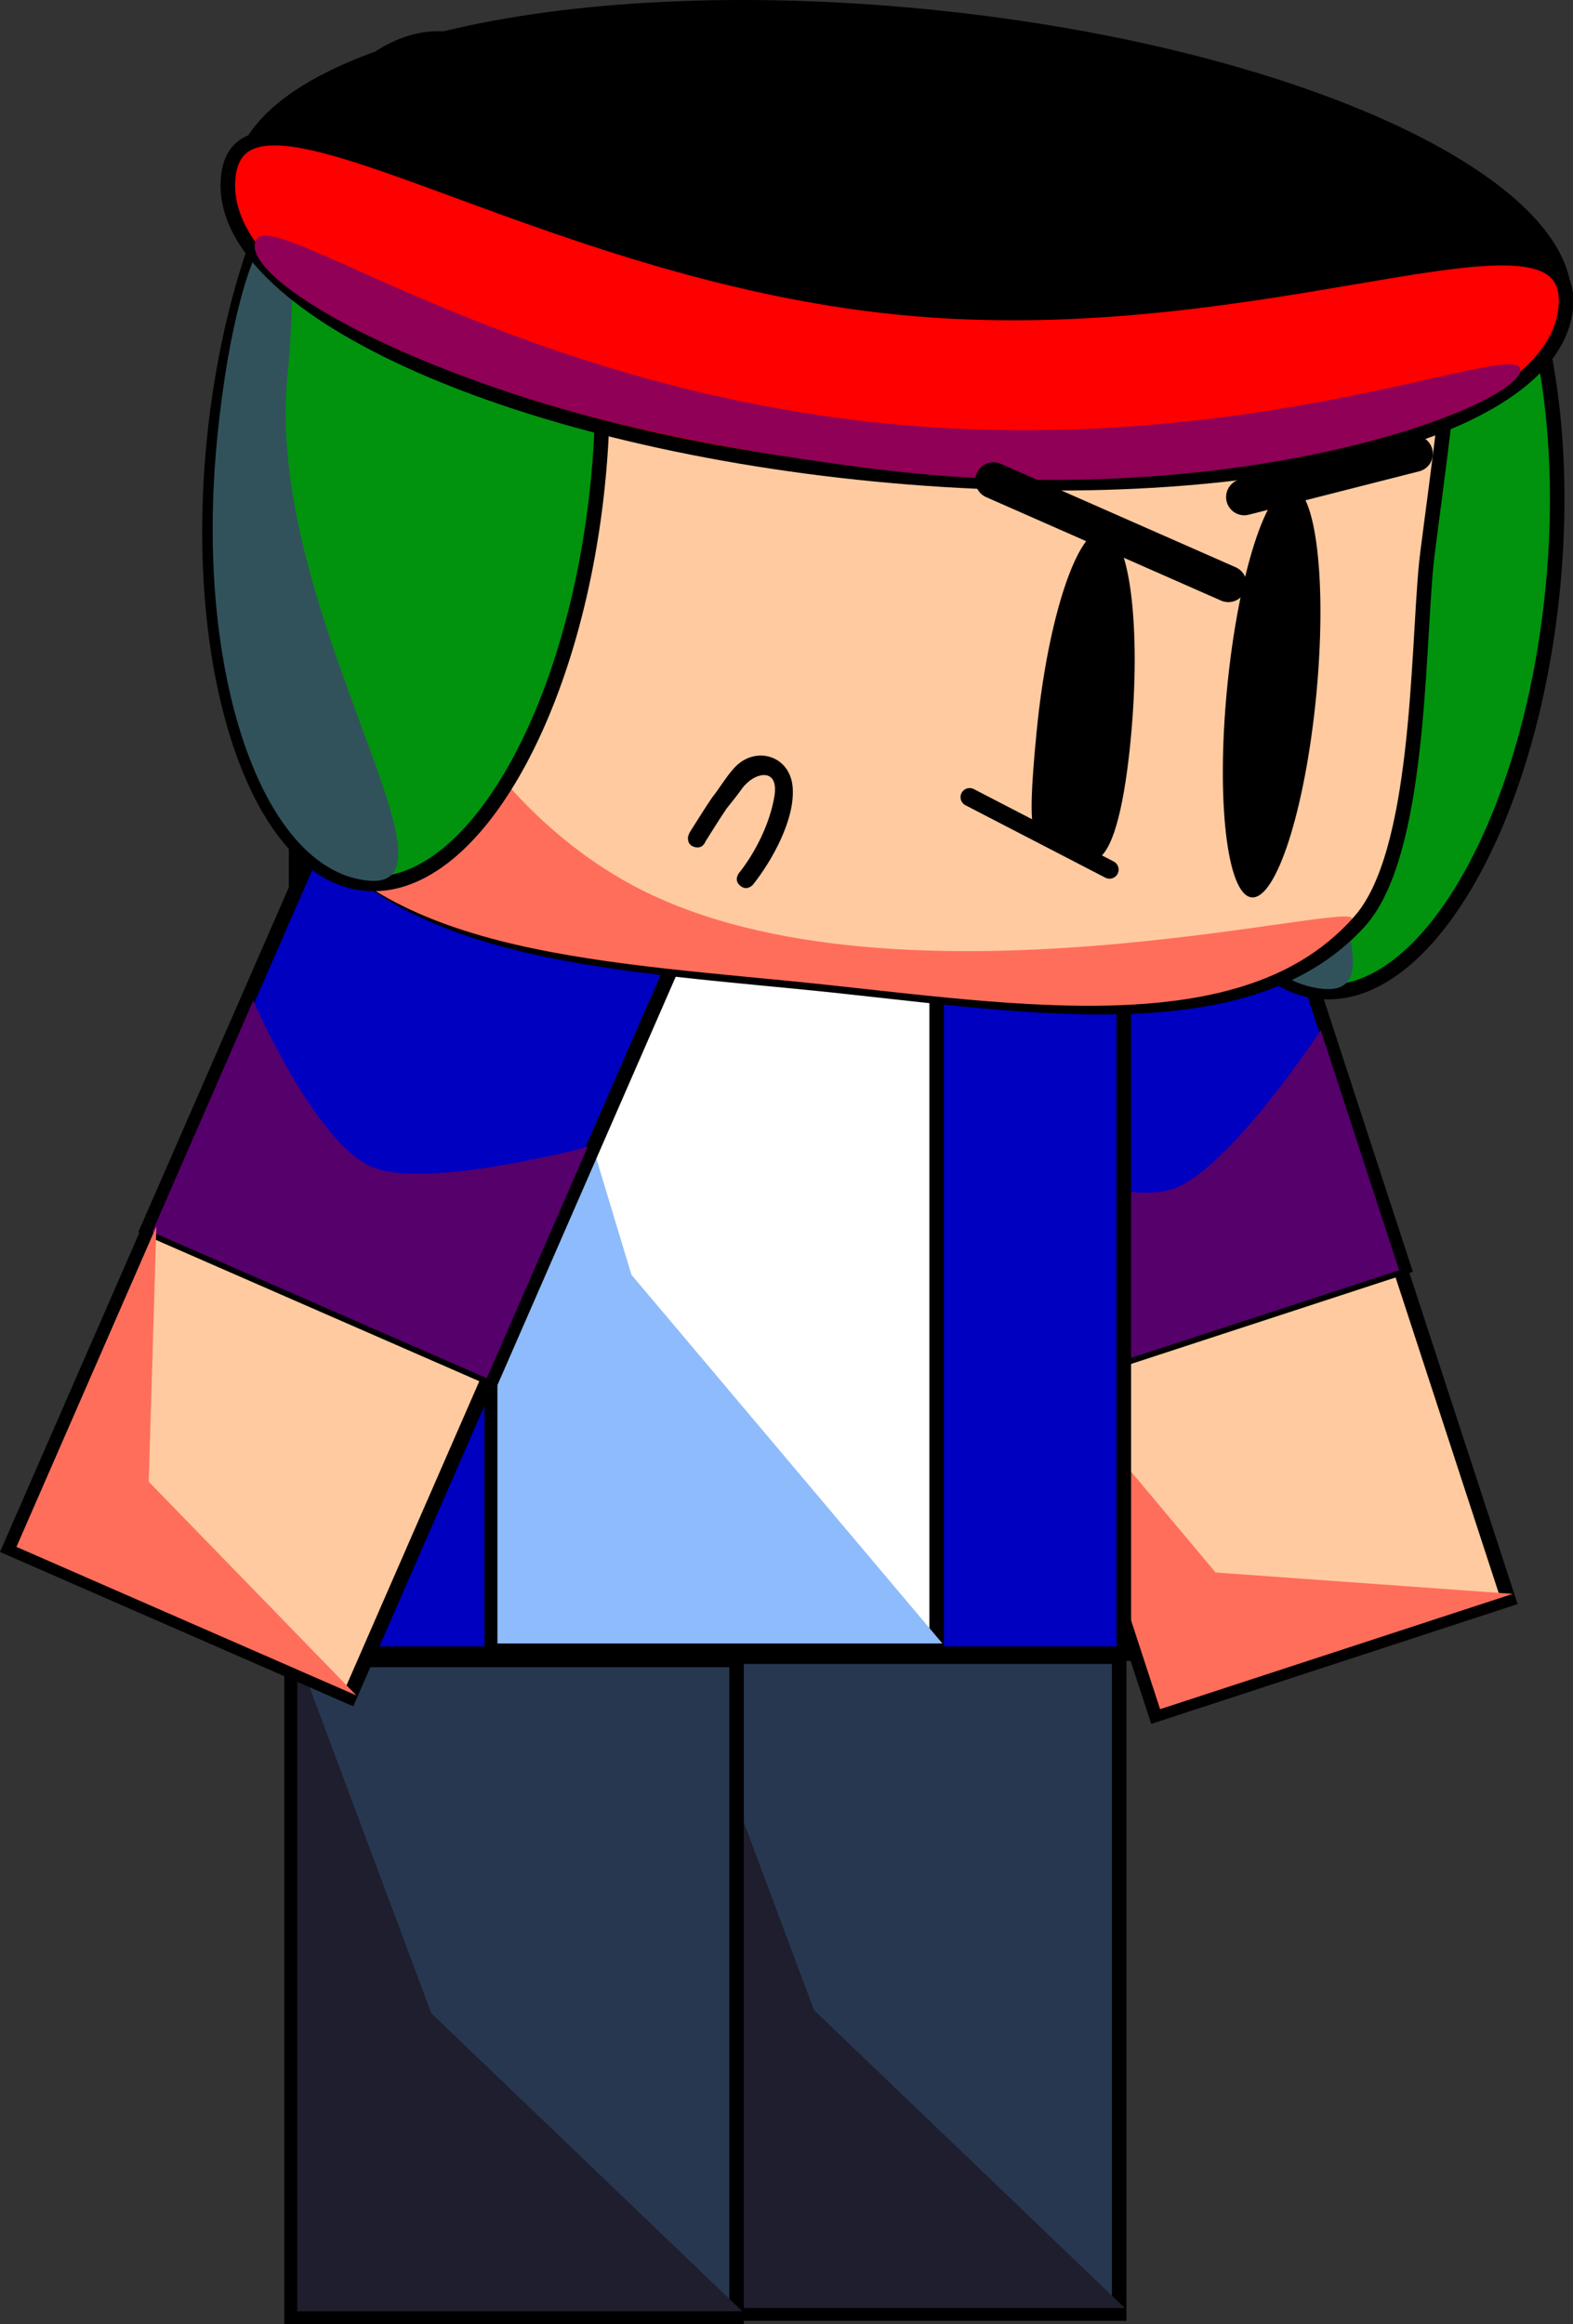<svg version="1.1" xmlns="http://www.w3.org/2000/svg" xmlns:xlink="http://www.w3.org/1999/xlink" width="216.267" height="319.393" viewBox="0,0,216.267,319.393"><rect x="0" y="0" width="216.267" height="319.393" fill="#333333" stroke="none"/><g transform="translate(-143.753,-26.188)"><g data-paper-data="{&quot;isPaintingLayer&quot;:true}" fill-rule="nonzero" stroke-linejoin="miter" stroke-miterlimit="10" stroke-dasharray="" stroke-dashoffset="0" style="mix-blend-mode: normal"><g data-paper-data="{&quot;index&quot;:null}" stroke="#000000" stroke-linecap="butt"><path d="M302.67,261.839l-14.931,-45.682l48.474,-15.843l14.931,45.682z" fill="#ffcaa0" stroke-width="2"/><g><path d="M287.636,216.38l-20.588,-62.991l49.106,-16.05l20.588,62.991z" fill="#0000c0" stroke-width="2"/><path d="M288.409,216.351l-10.783,-32.993c0,0 19.168,8.904 27.32,6.239c7.729,-2.526 20.392,-21.834 20.392,-21.834l10.783,32.993c0,0 -15.693,5.129 -23.603,7.714c-7.994,2.613 -24.11,7.88 -24.11,7.88z" fill="#56006b" stroke-width="0"/></g><path d="M303.252,261.076l-14.931,-45.682l22.556,26.898l40.849,2.941z" fill="#ff6e5b" stroke-width="0"/></g><g data-paper-data="{&quot;index&quot;:null}" stroke="#000000" stroke-linecap="butt"><path d="M357.245,107.013c-3.123,32.054 -17.482,56.886 -32.073,55.464c-14.591,-1.421 -23.887,-28.558 -20.765,-60.612c3.123,-32.054 17.482,-56.886 32.073,-55.464c14.591,1.421 23.887,28.558 20.765,60.612z" fill="#01930e" stroke-width="2"/><path d="M314.519,92.754c-3.123,32.054 25.687,70.751 11.096,69.33c-14.591,-1.421 -23.887,-28.558 -20.765,-60.612c3.123,-32.054 12.792,-40.771 9.669,-8.718z" fill="#31525b" stroke-width="0"/></g><g data-paper-data="{&quot;index&quot;:null}" stroke="#000000" stroke-linecap="butt"><path d="M236.445,344.136v-90.271h61.179v90.271z" fill="#273750" stroke-width="2"/><path d="M237.233,343.379v-90.271l18.427,49.316l42.752,40.955z" fill="#1f1e2e" stroke-width="0"/></g><path d="M184.461,253.453v-113.801h113.801v113.801z" data-paper-data="{&quot;index&quot;:null}" fill="#0000c0" stroke="#000000" stroke-width="2" stroke-linecap="butt"/><g data-paper-data="{&quot;index&quot;:null}" stroke="#000000" stroke-linecap="butt"><path d="M183.839,344.58v-90.271h61.179v90.271z" fill="#273750" stroke-width="2"/><path d="M184.627,343.823v-90.271l18.427,49.316l42.752,40.955z" fill="#1f1e2e" stroke-width="0"/></g><g data-paper-data="{&quot;index&quot;:null}" stroke="#000000" stroke-linecap="butt"><path d="M211.354,252.984v-111.683h61.179v111.683z" fill="#ffffff" stroke-width="2"/><path d="M212.141,252.048v-111.683l18.427,61.013l42.752,50.67z" fill="#8ebbfc" stroke-width="0"/></g><g data-paper-data="{&quot;index&quot;:null}" stroke="#000000" stroke-linecap="butt"><path d="M145.07,238.956l19.237,-44.043l46.734,20.412l-19.237,44.043z" fill="#ffcaa0" stroke-width="2"/><g><path d="M164.081,195.012l26.525,-60.73l47.343,20.678l-26.525,60.73z" fill="#0000c0" stroke-width="2"/><path d="M164.678,195.504l13.893,-31.809c0,0 8.391,19.398 16.25,22.831c7.452,3.255 29.75,-2.74 29.75,-2.74l-13.893,31.809c0,0 -15.13,-6.608 -22.755,-9.939c-7.707,-3.366 -23.245,-10.153 -23.245,-10.153z" fill="#56006b" stroke-width="0"/></g><path d="M146.013,238.774l19.237,-44.043l-1.049,35.088l28.546,29.367z" fill="#ff6e5b" stroke-width="0"/></g><g data-paper-data="{&quot;index&quot;:null}" stroke="#000000" stroke-linecap="butt"><path d="M180.805,88.248c0.133,-1.37 3.537,-27.165 3.771,-28.504c5.89,-33.838 39.85,-33.027 82.095,-28.912c39.682,3.866 73.52,11.726 76.46,43.451c0.314,3.385 -2.953,25.988 -3.291,29.458c-1.208,12.402 -0.888,39.952 -9.189,49.105c-15.786,17.408 -47.894,11.115 -76.676,8.311c-30.431,-2.964 -58.905,-4.752 -70.267,-26.632c-5.035,-9.695 -3.979,-35.226 -2.902,-46.277z" fill="#ffcaa0" stroke-width="2"/><path d="M178.979,88.08c0.133,-1.37 3.537,-27.165 3.771,-28.504c3.346,-19.225 0.96,60.936 46.396,87.391c35.607,20.732 103.677,1.985 100.339,5.666c-15.786,17.408 -48.555,11.159 -77.336,8.356c-30.431,-2.964 -58.905,-4.752 -70.267,-26.632c-5.035,-9.695 -3.979,-35.226 -2.902,-46.277z" fill="#ff6e5b" stroke-width="0"/></g><g data-paper-data="{&quot;index&quot;:null}" stroke="#000000" stroke-linecap="butt"><path d="M225.993,92.143c-3.123,32.054 -17.482,56.886 -32.073,55.464c-14.591,-1.421 -23.887,-28.558 -20.765,-60.612c3.123,-32.054 17.482,-56.886 32.073,-55.464c14.591,1.421 23.887,28.558 20.765,60.612z" fill="#01930e" stroke-width="2"/><path d="M183.266,77.884c-3.123,32.054 25.687,70.751 11.096,69.33c-14.591,-1.421 -23.887,-28.558 -20.765,-60.612c3.123,-32.054 12.792,-40.771 9.669,-8.718z" fill="#31525b" stroke-width="0"/></g><g data-paper-data="{&quot;index&quot;:null}" stroke-linecap="butt"><path d="M359.781,68.217c-1.712,17.578 -44.266,27.817 -95.046,22.87c-50.78,-4.947 -90.557,-23.207 -88.845,-40.784c1.712,-17.578 44.266,-27.817 95.046,-22.87c50.78,4.947 90.557,23.207 88.845,40.784z" fill="#000000" stroke="none" stroke-width="NaN"/><path d="M359.021,68.488c-1.712,17.578 -44.266,27.817 -95.046,22.87c-50.78,-4.947 -90.557,-23.207 -88.845,-40.784c1.712,-17.578 41.733,12.956 92.513,17.903c50.78,4.947 93.09,-17.567 91.378,0.011z" fill="#ff0000" stroke="#000000" stroke-width="2"/><path d="M352.769,77.12c-0.471,4.837 -38.452,19.849 -89.093,13.476c-17.721,-2.23 -34.326,-5.487 -47.708,-9.759c-24.843,-7.93 -39.589,-17.99 -36.876,-21.834c2.802,-3.971 35.847,20.45 86.627,25.397c50.78,4.947 87.522,-12.117 87.05,-7.28z" fill="#900056" stroke="#000000" stroke-width="0"/></g><path d="M240.765,141.799c-0.094,0.248 -0.493,1.086 -1.522,0.792c-1.202,-0.343 -0.859,-1.545 -0.859,-1.545l0.184,-0.451c1.026,-1.602 2.014,-3.226 3.088,-4.796c1.029,-1.292 1.929,-2.851 3.031,-4.064c2.853,-3.14 7.626,-1.765 8.035,2.531c0.42,4.417 -2.79,10.154 -5.42,13.469c0,0 -0.779,0.978 -1.757,0.199c-0.978,-0.779 -0.199,-1.757 -0.199,-1.757c2.306,-2.88 4.268,-6.875 4.877,-10.557c0.675,-4.082 -2.808,-3.356 -4.485,-1.014c-0.736,1.028 -1.293,1.702 -2.072,2.678c-1.01,1.477 -1.939,3.006 -2.901,4.514z" data-paper-data="{&quot;index&quot;:null}" fill="#000000" stroke="none" stroke-width="0.5" stroke-linecap="butt"/><g><path d="M299.193,127.986c-0.823,8.45 -2.236,14.517 -4.255,16.035c-1.718,1.292 -3.975,-1.378 -5.615,-1.538c-3.567,-0.347 -4.571,-0.112 -3.047,-15.755c1.524,-15.643 5.651,-28.043 9.217,-27.696c3.567,0.347 5.223,13.311 3.699,28.954z" data-paper-data="{&quot;index&quot;:null}" fill="#000000" stroke="none" stroke-width="0" stroke-linecap="butt"/><path d="M312.637,106.436l-32.295,-14.216" fill="none" stroke="#000000" stroke-width="5" stroke-linecap="round"/><path d="M277.065,135.742l19.234,9.954" fill="none" stroke="#000000" stroke-width="2.5" stroke-linecap="round"/></g><g><path d="M324.705,121.894c-1.518,15.581 -5.487,27.945 -8.866,27.616c-3.379,-0.329 -4.888,-13.227 -3.37,-28.808c1.518,-15.581 5.487,-27.945 8.866,-27.616c3.379,0.329 4.888,13.227 3.37,28.808z" data-paper-data="{&quot;index&quot;:null}" fill="#000000" stroke="none" stroke-width="0" stroke-linecap="butt"/><path d="M314.824,94.501l23.426,-5.961" fill="none" stroke="#000000" stroke-width="5" stroke-linecap="round"/></g></g></g></svg>